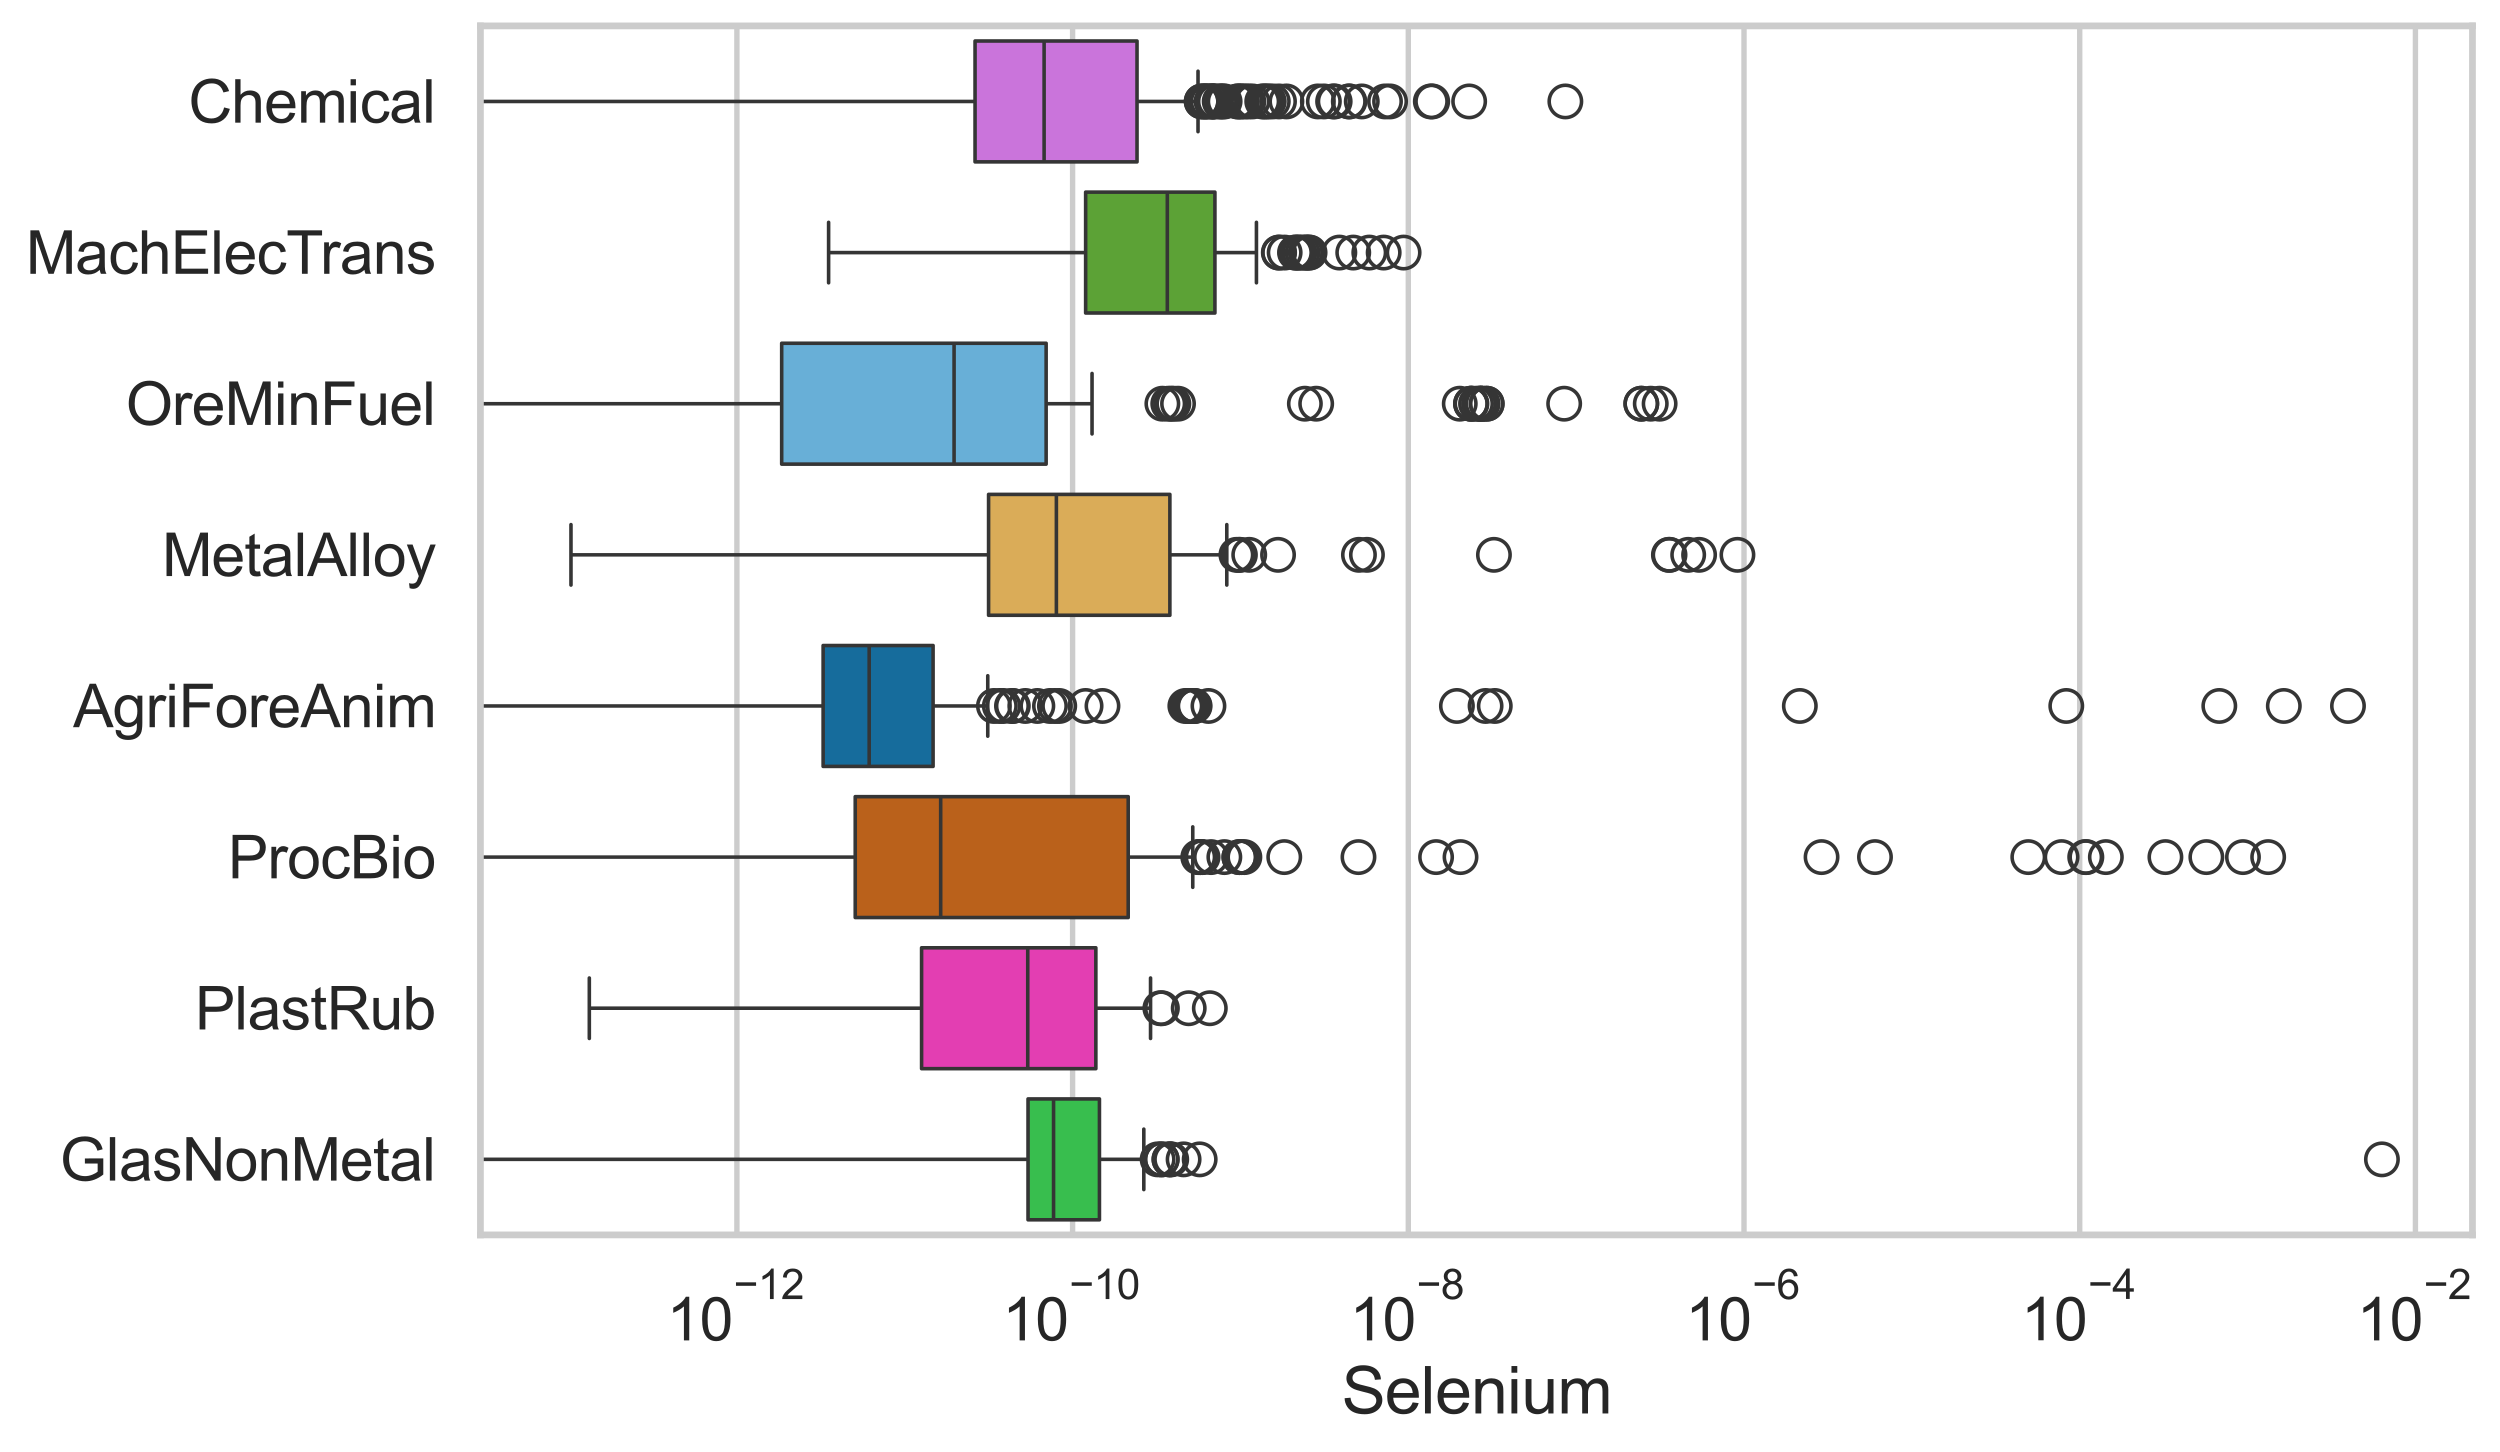 <?xml version="1.0" encoding="utf-8" standalone="no"?>
<!DOCTYPE svg PUBLIC "-//W3C//DTD SVG 1.1//EN"
  "http://www.w3.org/Graphics/SVG/1.1/DTD/svg11.dtd">
<svg xmlns:xlink="http://www.w3.org/1999/xlink" width="695.718pt" height="404.121pt" viewBox="0 0 695.718 404.121" xmlns="http://www.w3.org/2000/svg" version="1.1">
 <defs>
  <style type="text/css">*{stroke-linejoin: round; stroke-linecap: butt}</style>
 </defs>
 <g id="figure_1">
  <g id="patch_1">
   <path d="M 0 404.121 
L 695.718 404.121 
L 695.718 0 
L 0 0 
z
" style="fill: #ffffff"/>
  </g>
  <g id="axes_1">
   <g id="patch_2">
    <path d="M 133.697 343.665 
L 688.058 343.665 
L 688.058 7.2 
L 133.697 7.2 
z
" style="fill: #ffffff"/>
   </g>
   <g id="matplotlib.axis_1">
    <g id="xtick_1">
     <g id="line2d_1">
      <path d="M 205.067 343.665 
L 205.067 7.2 
" clip-path="url(#p5cb86cc21c)" style="fill: none; stroke: #cccccc; stroke-width: 1.5; stroke-linecap: round"/>
     </g>
     <g id="text_1">
      <!-- $\mathdefault{10^{-12}}$ -->
      <g style="fill: #262626" transform="translate(185.515 373.18) scale(0.165 -0.165)">
       <defs>
        <path id="ArialMT-31" d="M 2384 0 
L 1822 0 
L 1822 3584 
Q 1619 3391 1289 3197 
Q 959 3003 697 2906 
L 697 3450 
Q 1169 3672 1522 3987 
Q 1875 4303 2022 4600 
L 2384 4600 
L 2384 0 
z
" transform="scale(0.016)"/>
        <path id="ArialMT-30" d="M 266 2259 
Q 266 3072 433 3567 
Q 600 4063 929 4331 
Q 1259 4600 1759 4600 
Q 2128 4600 2406 4451 
Q 2684 4303 2865 4023 
Q 3047 3744 3150 3342 
Q 3253 2941 3253 2259 
Q 3253 1453 3087 958 
Q 2922 463 2592 192 
Q 2263 -78 1759 -78 
Q 1097 -78 719 397 
Q 266 969 266 2259 
z
M 844 2259 
Q 844 1131 1108 757 
Q 1372 384 1759 384 
Q 2147 384 2411 759 
Q 2675 1134 2675 2259 
Q 2675 3391 2411 3762 
Q 2147 4134 1753 4134 
Q 1366 4134 1134 3806 
Q 844 3388 844 2259 
z
" transform="scale(0.016)"/>
        <path id="ArialMT-2212" d="M 3381 1997 
L 356 1997 
L 356 2522 
L 3381 2522 
L 3381 1997 
z
" transform="scale(0.016)"/>
        <path id="ArialMT-32" d="M 3222 541 
L 3222 0 
L 194 0 
Q 188 203 259 391 
Q 375 700 629 1000 
Q 884 1300 1366 1694 
Q 2113 2306 2375 2664 
Q 2638 3022 2638 3341 
Q 2638 3675 2398 3904 
Q 2159 4134 1775 4134 
Q 1369 4134 1125 3890 
Q 881 3647 878 3216 
L 300 3275 
Q 359 3922 746 4261 
Q 1134 4600 1788 4600 
Q 2447 4600 2831 4234 
Q 3216 3869 3216 3328 
Q 3216 3053 3103 2787 
Q 2991 2522 2730 2228 
Q 2469 1934 1863 1422 
Q 1356 997 1212 845 
Q 1069 694 975 541 
L 3222 541 
z
" transform="scale(0.016)"/>
       </defs>
       <use xlink:href="#ArialMT-31" transform="translate(0 0.994)"/>
       <use xlink:href="#ArialMT-30" transform="translate(55.615 0.994)"/>
       <use xlink:href="#ArialMT-2212" transform="translate(112.973 70.688) scale(0.7)"/>
       <use xlink:href="#ArialMT-31" transform="translate(153.852 70.688) scale(0.7)"/>
       <use xlink:href="#ArialMT-32" transform="translate(192.782 70.688) scale(0.7)"/>
      </g>
     </g>
    </g>
    <g id="xtick_2">
     <g id="line2d_2">
      <path d="M 298.49 343.665 
L 298.49 7.2 
" clip-path="url(#p5cb86cc21c)" style="fill: none; stroke: #cccccc; stroke-width: 1.5; stroke-linecap: round"/>
     </g>
     <g id="text_2">
      <!-- $\mathdefault{10^{-10}}$ -->
      <g style="fill: #262626" transform="translate(278.938 373.18) scale(0.165 -0.165)">
       <use xlink:href="#ArialMT-31" transform="translate(0 0.994)"/>
       <use xlink:href="#ArialMT-30" transform="translate(55.615 0.994)"/>
       <use xlink:href="#ArialMT-2212" transform="translate(112.973 70.688) scale(0.7)"/>
       <use xlink:href="#ArialMT-31" transform="translate(153.852 70.688) scale(0.7)"/>
       <use xlink:href="#ArialMT-30" transform="translate(192.782 70.688) scale(0.7)"/>
      </g>
     </g>
    </g>
    <g id="xtick_3">
     <g id="line2d_3">
      <path d="M 391.914 343.665 
L 391.914 7.2 
" clip-path="url(#p5cb86cc21c)" style="fill: none; stroke: #cccccc; stroke-width: 1.5; stroke-linecap: round"/>
     </g>
     <g id="text_3">
      <!-- $\mathdefault{10^{-8}}$ -->
      <g style="fill: #262626" transform="translate(375.579 373.18) scale(0.165 -0.165)">
       <defs>
        <path id="ArialMT-38" d="M 1131 2484 
Q 781 2613 612 2850 
Q 444 3088 444 3419 
Q 444 3919 803 4259 
Q 1163 4600 1759 4600 
Q 2359 4600 2725 4251 
Q 3091 3903 3091 3403 
Q 3091 3084 2923 2848 
Q 2756 2613 2416 2484 
Q 2838 2347 3058 2040 
Q 3278 1734 3278 1309 
Q 3278 722 2862 322 
Q 2447 -78 1769 -78 
Q 1091 -78 675 323 
Q 259 725 259 1325 
Q 259 1772 486 2073 
Q 713 2375 1131 2484 
z
M 1019 3438 
Q 1019 3113 1228 2906 
Q 1438 2700 1772 2700 
Q 2097 2700 2305 2904 
Q 2513 3109 2513 3406 
Q 2513 3716 2298 3927 
Q 2084 4138 1766 4138 
Q 1444 4138 1231 3931 
Q 1019 3725 1019 3438 
z
M 838 1322 
Q 838 1081 952 856 
Q 1066 631 1291 507 
Q 1516 384 1775 384 
Q 2178 384 2440 643 
Q 2703 903 2703 1303 
Q 2703 1709 2433 1975 
Q 2163 2241 1756 2241 
Q 1359 2241 1098 1978 
Q 838 1716 838 1322 
z
" transform="scale(0.016)"/>
       </defs>
       <use xlink:href="#ArialMT-31" transform="translate(0 0.994)"/>
       <use xlink:href="#ArialMT-30" transform="translate(55.615 0.994)"/>
       <use xlink:href="#ArialMT-2212" transform="translate(112.973 70.688) scale(0.7)"/>
       <use xlink:href="#ArialMT-38" transform="translate(153.852 70.688) scale(0.7)"/>
      </g>
     </g>
    </g>
    <g id="xtick_4">
     <g id="line2d_4">
      <path d="M 485.337 343.665 
L 485.337 7.2 
" clip-path="url(#p5cb86cc21c)" style="fill: none; stroke: #cccccc; stroke-width: 1.5; stroke-linecap: round"/>
     </g>
     <g id="text_4">
      <!-- $\mathdefault{10^{-6}}$ -->
      <g style="fill: #262626" transform="translate(469.002 373.18) scale(0.165 -0.165)">
       <defs>
        <path id="ArialMT-36" d="M 3184 3459 
L 2625 3416 
Q 2550 3747 2413 3897 
Q 2184 4138 1850 4138 
Q 1581 4138 1378 3988 
Q 1113 3794 959 3422 
Q 806 3050 800 2363 
Q 1003 2672 1297 2822 
Q 1591 2972 1913 2972 
Q 2475 2972 2870 2558 
Q 3266 2144 3266 1488 
Q 3266 1056 3080 686 
Q 2894 316 2569 119 
Q 2244 -78 1831 -78 
Q 1128 -78 684 439 
Q 241 956 241 2144 
Q 241 3472 731 4075 
Q 1159 4600 1884 4600 
Q 2425 4600 2770 4297 
Q 3116 3994 3184 3459 
z
M 888 1484 
Q 888 1194 1011 928 
Q 1134 663 1356 523 
Q 1578 384 1822 384 
Q 2178 384 2434 671 
Q 2691 959 2691 1453 
Q 2691 1928 2437 2201 
Q 2184 2475 1800 2475 
Q 1419 2475 1153 2201 
Q 888 1928 888 1484 
z
" transform="scale(0.016)"/>
       </defs>
       <use xlink:href="#ArialMT-31" transform="translate(0 0.994)"/>
       <use xlink:href="#ArialMT-30" transform="translate(55.615 0.994)"/>
       <use xlink:href="#ArialMT-2212" transform="translate(112.973 70.688) scale(0.7)"/>
       <use xlink:href="#ArialMT-36" transform="translate(153.852 70.688) scale(0.7)"/>
      </g>
     </g>
    </g>
    <g id="xtick_5">
     <g id="line2d_5">
      <path d="M 578.76 343.665 
L 578.76 7.2 
" clip-path="url(#p5cb86cc21c)" style="fill: none; stroke: #cccccc; stroke-width: 1.5; stroke-linecap: round"/>
     </g>
     <g id="text_5">
      <!-- $\mathdefault{10^{-4}}$ -->
      <g style="fill: #262626" transform="translate(562.425 373.015) scale(0.165 -0.165)">
       <defs>
        <path id="ArialMT-34" d="M 2069 0 
L 2069 1097 
L 81 1097 
L 81 1613 
L 2172 4581 
L 2631 4581 
L 2631 1613 
L 3250 1613 
L 3250 1097 
L 2631 1097 
L 2631 0 
L 2069 0 
z
M 2069 1613 
L 2069 3678 
L 634 1613 
L 2069 1613 
z
" transform="scale(0.016)"/>
       </defs>
       <use xlink:href="#ArialMT-31" transform="translate(0 0.202)"/>
       <use xlink:href="#ArialMT-30" transform="translate(55.615 0.202)"/>
       <use xlink:href="#ArialMT-2212" transform="translate(112.973 69.895) scale(0.7)"/>
       <use xlink:href="#ArialMT-34" transform="translate(153.852 69.895) scale(0.7)"/>
      </g>
     </g>
    </g>
    <g id="xtick_6">
     <g id="line2d_6">
      <path d="M 672.183 343.665 
L 672.183 7.2 
" clip-path="url(#p5cb86cc21c)" style="fill: none; stroke: #cccccc; stroke-width: 1.5; stroke-linecap: round"/>
     </g>
     <g id="text_6">
      <!-- $\mathdefault{10^{-2}}$ -->
      <g style="fill: #262626" transform="translate(655.848 373.18) scale(0.165 -0.165)">
       <use xlink:href="#ArialMT-31" transform="translate(0 0.994)"/>
       <use xlink:href="#ArialMT-30" transform="translate(55.615 0.994)"/>
       <use xlink:href="#ArialMT-2212" transform="translate(112.973 70.688) scale(0.7)"/>
       <use xlink:href="#ArialMT-32" transform="translate(153.852 70.688) scale(0.7)"/>
      </g>
     </g>
    </g>
    <g id="text_7">
     <!-- Selenium -->
     <g style="fill: #262626" transform="translate(373.359 393.344) scale(0.18 -0.18)">
      <defs>
       <path id="ArialMT-53" d="M 288 1472 
L 859 1522 
Q 900 1178 1048 958 
Q 1197 738 1509 602 
Q 1822 466 2213 466 
Q 2559 466 2825 569 
Q 3091 672 3220 851 
Q 3350 1031 3350 1244 
Q 3350 1459 3225 1620 
Q 3100 1781 2813 1891 
Q 2628 1963 1997 2114 
Q 1366 2266 1113 2400 
Q 784 2572 623 2826 
Q 463 3081 463 3397 
Q 463 3744 659 4045 
Q 856 4347 1234 4503 
Q 1613 4659 2075 4659 
Q 2584 4659 2973 4495 
Q 3363 4331 3572 4012 
Q 3781 3694 3797 3291 
L 3216 3247 
Q 3169 3681 2898 3903 
Q 2628 4125 2100 4125 
Q 1550 4125 1298 3923 
Q 1047 3722 1047 3438 
Q 1047 3191 1225 3031 
Q 1400 2872 2139 2705 
Q 2878 2538 3153 2413 
Q 3553 2228 3743 1945 
Q 3934 1663 3934 1294 
Q 3934 928 3725 604 
Q 3516 281 3123 101 
Q 2731 -78 2241 -78 
Q 1619 -78 1198 103 
Q 778 284 539 648 
Q 300 1013 288 1472 
z
" transform="scale(0.016)"/>
       <path id="ArialMT-65" d="M 2694 1069 
L 3275 997 
Q 3138 488 2766 206 
Q 2394 -75 1816 -75 
Q 1088 -75 661 373 
Q 234 822 234 1631 
Q 234 2469 665 2931 
Q 1097 3394 1784 3394 
Q 2450 3394 2872 2941 
Q 3294 2488 3294 1666 
Q 3294 1616 3291 1516 
L 816 1516 
Q 847 969 1125 678 
Q 1403 388 1819 388 
Q 2128 388 2347 550 
Q 2566 713 2694 1069 
z
M 847 1978 
L 2700 1978 
Q 2663 2397 2488 2606 
Q 2219 2931 1791 2931 
Q 1403 2931 1139 2672 
Q 875 2413 847 1978 
z
" transform="scale(0.016)"/>
       <path id="ArialMT-6c" d="M 409 0 
L 409 4581 
L 972 4581 
L 972 0 
L 409 0 
z
" transform="scale(0.016)"/>
       <path id="ArialMT-6e" d="M 422 0 
L 422 3319 
L 928 3319 
L 928 2847 
Q 1294 3394 1984 3394 
Q 2284 3394 2536 3286 
Q 2788 3178 2913 3003 
Q 3038 2828 3088 2588 
Q 3119 2431 3119 2041 
L 3119 0 
L 2556 0 
L 2556 2019 
Q 2556 2363 2490 2533 
Q 2425 2703 2258 2804 
Q 2091 2906 1866 2906 
Q 1506 2906 1245 2678 
Q 984 2450 984 1813 
L 984 0 
L 422 0 
z
" transform="scale(0.016)"/>
       <path id="ArialMT-69" d="M 425 3934 
L 425 4581 
L 988 4581 
L 988 3934 
L 425 3934 
z
M 425 0 
L 425 3319 
L 988 3319 
L 988 0 
L 425 0 
z
" transform="scale(0.016)"/>
       <path id="ArialMT-75" d="M 2597 0 
L 2597 488 
Q 2209 -75 1544 -75 
Q 1250 -75 995 37 
Q 741 150 617 320 
Q 494 491 444 738 
Q 409 903 409 1263 
L 409 3319 
L 972 3319 
L 972 1478 
Q 972 1038 1006 884 
Q 1059 663 1231 536 
Q 1403 409 1656 409 
Q 1909 409 2131 539 
Q 2353 669 2445 892 
Q 2538 1116 2538 1541 
L 2538 3319 
L 3100 3319 
L 3100 0 
L 2597 0 
z
" transform="scale(0.016)"/>
       <path id="ArialMT-6d" d="M 422 0 
L 422 3319 
L 925 3319 
L 925 2853 
Q 1081 3097 1340 3245 
Q 1600 3394 1931 3394 
Q 2300 3394 2536 3241 
Q 2772 3088 2869 2813 
Q 3263 3394 3894 3394 
Q 4388 3394 4653 3120 
Q 4919 2847 4919 2278 
L 4919 0 
L 4359 0 
L 4359 2091 
Q 4359 2428 4304 2576 
Q 4250 2725 4106 2815 
Q 3963 2906 3769 2906 
Q 3419 2906 3187 2673 
Q 2956 2441 2956 1928 
L 2956 0 
L 2394 0 
L 2394 2156 
Q 2394 2531 2256 2718 
Q 2119 2906 1806 2906 
Q 1569 2906 1367 2781 
Q 1166 2656 1075 2415 
Q 984 2175 984 1722 
L 984 0 
L 422 0 
z
" transform="scale(0.016)"/>
      </defs>
      <use xlink:href="#ArialMT-53"/>
      <use xlink:href="#ArialMT-65" transform="translate(66.699 0)"/>
      <use xlink:href="#ArialMT-6c" transform="translate(122.314 0)"/>
      <use xlink:href="#ArialMT-65" transform="translate(144.531 0)"/>
      <use xlink:href="#ArialMT-6e" transform="translate(200.146 0)"/>
      <use xlink:href="#ArialMT-69" transform="translate(255.762 0)"/>
      <use xlink:href="#ArialMT-75" transform="translate(277.979 0)"/>
      <use xlink:href="#ArialMT-6d" transform="translate(333.594 0)"/>
     </g>
    </g>
   </g>
   <g id="matplotlib.axis_2">
    <g id="ytick_1">
     <g id="text_8">
      <!-- Chemical -->
      <g style="fill: #262626" transform="translate(52.428 34.134) scale(0.165 -0.165)">
       <defs>
        <path id="ArialMT-43" d="M 3763 1606 
L 4369 1453 
Q 4178 706 3683 314 
Q 3188 -78 2472 -78 
Q 1731 -78 1267 223 
Q 803 525 561 1097 
Q 319 1669 319 2325 
Q 319 3041 592 3573 
Q 866 4106 1370 4382 
Q 1875 4659 2481 4659 
Q 3169 4659 3637 4309 
Q 4106 3959 4291 3325 
L 3694 3184 
Q 3534 3684 3231 3912 
Q 2928 4141 2469 4141 
Q 1941 4141 1586 3887 
Q 1231 3634 1087 3207 
Q 944 2781 944 2328 
Q 944 1744 1114 1308 
Q 1284 872 1643 656 
Q 2003 441 2422 441 
Q 2931 441 3284 734 
Q 3638 1028 3763 1606 
z
" transform="scale(0.016)"/>
        <path id="ArialMT-68" d="M 422 0 
L 422 4581 
L 984 4581 
L 984 2938 
Q 1378 3394 1978 3394 
Q 2347 3394 2619 3248 
Q 2891 3103 3008 2847 
Q 3125 2591 3125 2103 
L 3125 0 
L 2563 0 
L 2563 2103 
Q 2563 2525 2380 2717 
Q 2197 2909 1863 2909 
Q 1613 2909 1392 2779 
Q 1172 2650 1078 2428 
Q 984 2206 984 1816 
L 984 0 
L 422 0 
z
" transform="scale(0.016)"/>
        <path id="ArialMT-63" d="M 2588 1216 
L 3141 1144 
Q 3050 572 2676 248 
Q 2303 -75 1759 -75 
Q 1078 -75 664 370 
Q 250 816 250 1647 
Q 250 2184 428 2587 
Q 606 2991 970 3192 
Q 1334 3394 1763 3394 
Q 2303 3394 2647 3120 
Q 2991 2847 3088 2344 
L 2541 2259 
Q 2463 2594 2264 2762 
Q 2066 2931 1784 2931 
Q 1359 2931 1093 2626 
Q 828 2322 828 1663 
Q 828 994 1084 691 
Q 1341 388 1753 388 
Q 2084 388 2306 591 
Q 2528 794 2588 1216 
z
" transform="scale(0.016)"/>
        <path id="ArialMT-61" d="M 2588 409 
Q 2275 144 1986 34 
Q 1697 -75 1366 -75 
Q 819 -75 525 192 
Q 231 459 231 875 
Q 231 1119 342 1320 
Q 453 1522 633 1644 
Q 813 1766 1038 1828 
Q 1203 1872 1538 1913 
Q 2219 1994 2541 2106 
Q 2544 2222 2544 2253 
Q 2544 2597 2384 2738 
Q 2169 2928 1744 2928 
Q 1347 2928 1158 2789 
Q 969 2650 878 2297 
L 328 2372 
Q 403 2725 575 2942 
Q 747 3159 1072 3276 
Q 1397 3394 1825 3394 
Q 2250 3394 2515 3294 
Q 2781 3194 2906 3042 
Q 3031 2891 3081 2659 
Q 3109 2516 3109 2141 
L 3109 1391 
Q 3109 606 3145 398 
Q 3181 191 3288 0 
L 2700 0 
Q 2613 175 2588 409 
z
M 2541 1666 
Q 2234 1541 1622 1453 
Q 1275 1403 1131 1340 
Q 988 1278 909 1158 
Q 831 1038 831 891 
Q 831 666 1001 516 
Q 1172 366 1500 366 
Q 1825 366 2078 508 
Q 2331 650 2450 897 
Q 2541 1088 2541 1459 
L 2541 1666 
z
" transform="scale(0.016)"/>
       </defs>
       <use xlink:href="#ArialMT-43"/>
       <use xlink:href="#ArialMT-68" transform="translate(72.217 0)"/>
       <use xlink:href="#ArialMT-65" transform="translate(127.832 0)"/>
       <use xlink:href="#ArialMT-6d" transform="translate(183.447 0)"/>
       <use xlink:href="#ArialMT-69" transform="translate(266.748 0)"/>
       <use xlink:href="#ArialMT-63" transform="translate(288.965 0)"/>
       <use xlink:href="#ArialMT-61" transform="translate(338.965 0)"/>
       <use xlink:href="#ArialMT-6c" transform="translate(394.58 0)"/>
      </g>
     </g>
    </g>
    <g id="ytick_2">
     <g id="text_9">
      <!-- MachElecTrans -->
      <g style="fill: #262626" transform="translate(7.2 76.192) scale(0.165 -0.165)">
       <defs>
        <path id="ArialMT-4d" d="M 475 0 
L 475 4581 
L 1388 4581 
L 2472 1338 
Q 2622 884 2691 659 
Q 2769 909 2934 1394 
L 4031 4581 
L 4847 4581 
L 4847 0 
L 4263 0 
L 4263 3834 
L 2931 0 
L 2384 0 
L 1059 3900 
L 1059 0 
L 475 0 
z
" transform="scale(0.016)"/>
        <path id="ArialMT-45" d="M 506 0 
L 506 4581 
L 3819 4581 
L 3819 4041 
L 1113 4041 
L 1113 2638 
L 3647 2638 
L 3647 2100 
L 1113 2100 
L 1113 541 
L 3925 541 
L 3925 0 
L 506 0 
z
" transform="scale(0.016)"/>
        <path id="ArialMT-54" d="M 1659 0 
L 1659 4041 
L 150 4041 
L 150 4581 
L 3781 4581 
L 3781 4041 
L 2266 4041 
L 2266 0 
L 1659 0 
z
" transform="scale(0.016)"/>
        <path id="ArialMT-72" d="M 416 0 
L 416 3319 
L 922 3319 
L 922 2816 
Q 1116 3169 1280 3281 
Q 1444 3394 1641 3394 
Q 1925 3394 2219 3213 
L 2025 2691 
Q 1819 2813 1613 2813 
Q 1428 2813 1281 2702 
Q 1134 2591 1072 2394 
Q 978 2094 978 1738 
L 978 0 
L 416 0 
z
" transform="scale(0.016)"/>
        <path id="ArialMT-73" d="M 197 991 
L 753 1078 
Q 800 744 1014 566 
Q 1228 388 1613 388 
Q 2000 388 2187 545 
Q 2375 703 2375 916 
Q 2375 1106 2209 1216 
Q 2094 1291 1634 1406 
Q 1016 1563 777 1677 
Q 538 1791 414 1992 
Q 291 2194 291 2438 
Q 291 2659 392 2848 
Q 494 3038 669 3163 
Q 800 3259 1026 3326 
Q 1253 3394 1513 3394 
Q 1903 3394 2198 3281 
Q 2494 3169 2634 2976 
Q 2775 2784 2828 2463 
L 2278 2388 
Q 2241 2644 2061 2787 
Q 1881 2931 1553 2931 
Q 1166 2931 1000 2803 
Q 834 2675 834 2503 
Q 834 2394 903 2306 
Q 972 2216 1119 2156 
Q 1203 2125 1616 2013 
Q 2213 1853 2448 1751 
Q 2684 1650 2818 1456 
Q 2953 1263 2953 975 
Q 2953 694 2789 445 
Q 2625 197 2315 61 
Q 2006 -75 1616 -75 
Q 969 -75 630 194 
Q 291 463 197 991 
z
" transform="scale(0.016)"/>
       </defs>
       <use xlink:href="#ArialMT-4d"/>
       <use xlink:href="#ArialMT-61" transform="translate(83.301 0)"/>
       <use xlink:href="#ArialMT-63" transform="translate(138.916 0)"/>
       <use xlink:href="#ArialMT-68" transform="translate(188.916 0)"/>
       <use xlink:href="#ArialMT-45" transform="translate(244.531 0)"/>
       <use xlink:href="#ArialMT-6c" transform="translate(311.23 0)"/>
       <use xlink:href="#ArialMT-65" transform="translate(333.447 0)"/>
       <use xlink:href="#ArialMT-63" transform="translate(389.062 0)"/>
       <use xlink:href="#ArialMT-54" transform="translate(439.062 0)"/>
       <use xlink:href="#ArialMT-72" transform="translate(496.396 0)"/>
       <use xlink:href="#ArialMT-61" transform="translate(529.697 0)"/>
       <use xlink:href="#ArialMT-6e" transform="translate(585.312 0)"/>
       <use xlink:href="#ArialMT-73" transform="translate(640.928 0)"/>
      </g>
     </g>
    </g>
    <g id="ytick_3">
     <g id="text_10">
      <!-- OreMinFuel -->
      <g style="fill: #262626" transform="translate(35.013 118.25) scale(0.165 -0.165)">
       <defs>
        <path id="ArialMT-4f" d="M 309 2231 
Q 309 3372 921 4017 
Q 1534 4663 2503 4663 
Q 3138 4663 3647 4359 
Q 4156 4056 4423 3514 
Q 4691 2972 4691 2284 
Q 4691 1588 4409 1038 
Q 4128 488 3612 205 
Q 3097 -78 2500 -78 
Q 1853 -78 1343 234 
Q 834 547 571 1087 
Q 309 1628 309 2231 
z
M 934 2222 
Q 934 1394 1379 917 
Q 1825 441 2497 441 
Q 3181 441 3623 922 
Q 4066 1403 4066 2288 
Q 4066 2847 3877 3264 
Q 3688 3681 3323 3911 
Q 2959 4141 2506 4141 
Q 1863 4141 1398 3698 
Q 934 3256 934 2222 
z
" transform="scale(0.016)"/>
        <path id="ArialMT-46" d="M 525 0 
L 525 4581 
L 3616 4581 
L 3616 4041 
L 1131 4041 
L 1131 2622 
L 3281 2622 
L 3281 2081 
L 1131 2081 
L 1131 0 
L 525 0 
z
" transform="scale(0.016)"/>
       </defs>
       <use xlink:href="#ArialMT-4f"/>
       <use xlink:href="#ArialMT-72" transform="translate(77.783 0)"/>
       <use xlink:href="#ArialMT-65" transform="translate(111.084 0)"/>
       <use xlink:href="#ArialMT-4d" transform="translate(166.699 0)"/>
       <use xlink:href="#ArialMT-69" transform="translate(250 0)"/>
       <use xlink:href="#ArialMT-6e" transform="translate(272.217 0)"/>
       <use xlink:href="#ArialMT-46" transform="translate(327.832 0)"/>
       <use xlink:href="#ArialMT-75" transform="translate(388.916 0)"/>
       <use xlink:href="#ArialMT-65" transform="translate(444.531 0)"/>
       <use xlink:href="#ArialMT-6c" transform="translate(500.146 0)"/>
      </g>
     </g>
    </g>
    <g id="ytick_4">
     <g id="text_11">
      <!-- MetalAlloy -->
      <g style="fill: #262626" transform="translate(45.088 160.308) scale(0.165 -0.165)">
       <defs>
        <path id="ArialMT-74" d="M 1650 503 
L 1731 6 
Q 1494 -44 1306 -44 
Q 1000 -44 831 53 
Q 663 150 594 308 
Q 525 466 525 972 
L 525 2881 
L 113 2881 
L 113 3319 
L 525 3319 
L 525 4141 
L 1084 4478 
L 1084 3319 
L 1650 3319 
L 1650 2881 
L 1084 2881 
L 1084 941 
Q 1084 700 1114 631 
Q 1144 563 1211 522 
Q 1278 481 1403 481 
Q 1497 481 1650 503 
z
" transform="scale(0.016)"/>
        <path id="ArialMT-41" d="M -9 0 
L 1750 4581 
L 2403 4581 
L 4278 0 
L 3588 0 
L 3053 1388 
L 1138 1388 
L 634 0 
L -9 0 
z
M 1313 1881 
L 2866 1881 
L 2388 3150 
Q 2169 3728 2063 4100 
Q 1975 3659 1816 3225 
L 1313 1881 
z
" transform="scale(0.016)"/>
        <path id="ArialMT-6f" d="M 213 1659 
Q 213 2581 725 3025 
Q 1153 3394 1769 3394 
Q 2453 3394 2887 2945 
Q 3322 2497 3322 1706 
Q 3322 1066 3130 698 
Q 2938 331 2570 128 
Q 2203 -75 1769 -75 
Q 1072 -75 642 372 
Q 213 819 213 1659 
z
M 791 1659 
Q 791 1022 1069 705 
Q 1347 388 1769 388 
Q 2188 388 2466 706 
Q 2744 1025 2744 1678 
Q 2744 2294 2464 2611 
Q 2184 2928 1769 2928 
Q 1347 2928 1069 2612 
Q 791 2297 791 1659 
z
" transform="scale(0.016)"/>
        <path id="ArialMT-79" d="M 397 -1278 
L 334 -750 
Q 519 -800 656 -800 
Q 844 -800 956 -737 
Q 1069 -675 1141 -563 
Q 1194 -478 1313 -144 
Q 1328 -97 1363 -6 
L 103 3319 
L 709 3319 
L 1400 1397 
Q 1534 1031 1641 628 
Q 1738 1016 1872 1384 
L 2581 3319 
L 3144 3319 
L 1881 -56 
Q 1678 -603 1566 -809 
Q 1416 -1088 1222 -1217 
Q 1028 -1347 759 -1347 
Q 597 -1347 397 -1278 
z
" transform="scale(0.016)"/>
       </defs>
       <use xlink:href="#ArialMT-4d"/>
       <use xlink:href="#ArialMT-65" transform="translate(83.301 0)"/>
       <use xlink:href="#ArialMT-74" transform="translate(138.916 0)"/>
       <use xlink:href="#ArialMT-61" transform="translate(166.699 0)"/>
       <use xlink:href="#ArialMT-6c" transform="translate(222.314 0)"/>
       <use xlink:href="#ArialMT-41" transform="translate(244.531 0)"/>
       <use xlink:href="#ArialMT-6c" transform="translate(311.23 0)"/>
       <use xlink:href="#ArialMT-6c" transform="translate(333.447 0)"/>
       <use xlink:href="#ArialMT-6f" transform="translate(355.664 0)"/>
       <use xlink:href="#ArialMT-79" transform="translate(411.279 0)"/>
      </g>
     </g>
    </g>
    <g id="ytick_5">
     <g id="text_12">
      <!-- AgriForeAnim -->
      <g style="fill: #262626" transform="translate(20.341 202.366) scale(0.165 -0.165)">
       <defs>
        <path id="ArialMT-67" d="M 319 -275 
L 866 -356 
Q 900 -609 1056 -725 
Q 1266 -881 1628 -881 
Q 2019 -881 2231 -725 
Q 2444 -569 2519 -288 
Q 2563 -116 2559 434 
Q 2191 0 1641 0 
Q 956 0 581 494 
Q 206 988 206 1678 
Q 206 2153 378 2554 
Q 550 2956 876 3175 
Q 1203 3394 1644 3394 
Q 2231 3394 2613 2919 
L 2613 3319 
L 3131 3319 
L 3131 450 
Q 3131 -325 2973 -648 
Q 2816 -972 2473 -1159 
Q 2131 -1347 1631 -1347 
Q 1038 -1347 672 -1080 
Q 306 -813 319 -275 
z
M 784 1719 
Q 784 1066 1043 766 
Q 1303 466 1694 466 
Q 2081 466 2343 764 
Q 2606 1063 2606 1700 
Q 2606 2309 2336 2618 
Q 2066 2928 1684 2928 
Q 1309 2928 1046 2623 
Q 784 2319 784 1719 
z
" transform="scale(0.016)"/>
       </defs>
       <use xlink:href="#ArialMT-41"/>
       <use xlink:href="#ArialMT-67" transform="translate(66.699 0)"/>
       <use xlink:href="#ArialMT-72" transform="translate(122.314 0)"/>
       <use xlink:href="#ArialMT-69" transform="translate(155.615 0)"/>
       <use xlink:href="#ArialMT-46" transform="translate(177.832 0)"/>
       <use xlink:href="#ArialMT-6f" transform="translate(238.916 0)"/>
       <use xlink:href="#ArialMT-72" transform="translate(294.531 0)"/>
       <use xlink:href="#ArialMT-65" transform="translate(327.832 0)"/>
       <use xlink:href="#ArialMT-41" transform="translate(383.447 0)"/>
       <use xlink:href="#ArialMT-6e" transform="translate(450.146 0)"/>
       <use xlink:href="#ArialMT-69" transform="translate(505.762 0)"/>
       <use xlink:href="#ArialMT-6d" transform="translate(527.979 0)"/>
      </g>
     </g>
    </g>
    <g id="ytick_6">
     <g id="text_13">
      <!-- ProcBio -->
      <g style="fill: #262626" transform="translate(63.424 244.425) scale(0.165 -0.165)">
       <defs>
        <path id="ArialMT-50" d="M 494 0 
L 494 4581 
L 2222 4581 
Q 2678 4581 2919 4538 
Q 3256 4481 3484 4323 
Q 3713 4166 3852 3881 
Q 3991 3597 3991 3256 
Q 3991 2672 3619 2267 
Q 3247 1863 2275 1863 
L 1100 1863 
L 1100 0 
L 494 0 
z
M 1100 2403 
L 2284 2403 
Q 2872 2403 3119 2622 
Q 3366 2841 3366 3238 
Q 3366 3525 3220 3729 
Q 3075 3934 2838 4000 
Q 2684 4041 2272 4041 
L 1100 4041 
L 1100 2403 
z
" transform="scale(0.016)"/>
        <path id="ArialMT-42" d="M 469 0 
L 469 4581 
L 2188 4581 
Q 2713 4581 3030 4442 
Q 3347 4303 3526 4014 
Q 3706 3725 3706 3409 
Q 3706 3116 3547 2856 
Q 3388 2597 3066 2438 
Q 3481 2316 3704 2022 
Q 3928 1728 3928 1328 
Q 3928 1006 3792 729 
Q 3656 453 3456 303 
Q 3256 153 2954 76 
Q 2653 0 2216 0 
L 469 0 
z
M 1075 2656 
L 2066 2656 
Q 2469 2656 2644 2709 
Q 2875 2778 2992 2937 
Q 3109 3097 3109 3338 
Q 3109 3566 3000 3739 
Q 2891 3913 2687 3977 
Q 2484 4041 1991 4041 
L 1075 4041 
L 1075 2656 
z
M 1075 541 
L 2216 541 
Q 2509 541 2628 563 
Q 2838 600 2978 687 
Q 3119 775 3209 942 
Q 3300 1109 3300 1328 
Q 3300 1584 3169 1773 
Q 3038 1963 2805 2039 
Q 2572 2116 2134 2116 
L 1075 2116 
L 1075 541 
z
" transform="scale(0.016)"/>
       </defs>
       <use xlink:href="#ArialMT-50"/>
       <use xlink:href="#ArialMT-72" transform="translate(66.699 0)"/>
       <use xlink:href="#ArialMT-6f" transform="translate(100 0)"/>
       <use xlink:href="#ArialMT-63" transform="translate(155.615 0)"/>
       <use xlink:href="#ArialMT-42" transform="translate(205.615 0)"/>
       <use xlink:href="#ArialMT-69" transform="translate(272.314 0)"/>
       <use xlink:href="#ArialMT-6f" transform="translate(294.531 0)"/>
      </g>
     </g>
    </g>
    <g id="ytick_7">
     <g id="text_14">
      <!-- PlastRub -->
      <g style="fill: #262626" transform="translate(54.248 286.483) scale(0.165 -0.165)">
       <defs>
        <path id="ArialMT-52" d="M 503 0 
L 503 4581 
L 2534 4581 
Q 3147 4581 3465 4457 
Q 3784 4334 3975 4021 
Q 4166 3709 4166 3331 
Q 4166 2844 3850 2509 
Q 3534 2175 2875 2084 
Q 3116 1969 3241 1856 
Q 3506 1613 3744 1247 
L 4541 0 
L 3778 0 
L 3172 953 
Q 2906 1366 2734 1584 
Q 2563 1803 2427 1890 
Q 2291 1978 2150 2013 
Q 2047 2034 1813 2034 
L 1109 2034 
L 1109 0 
L 503 0 
z
M 1109 2559 
L 2413 2559 
Q 2828 2559 3062 2645 
Q 3297 2731 3419 2920 
Q 3541 3109 3541 3331 
Q 3541 3656 3305 3865 
Q 3069 4075 2559 4075 
L 1109 4075 
L 1109 2559 
z
" transform="scale(0.016)"/>
        <path id="ArialMT-62" d="M 941 0 
L 419 0 
L 419 4581 
L 981 4581 
L 981 2947 
Q 1338 3394 1891 3394 
Q 2197 3394 2470 3270 
Q 2744 3147 2920 2923 
Q 3097 2700 3197 2384 
Q 3297 2069 3297 1709 
Q 3297 856 2875 390 
Q 2453 -75 1863 -75 
Q 1275 -75 941 416 
L 941 0 
z
M 934 1684 
Q 934 1088 1097 822 
Q 1363 388 1816 388 
Q 2184 388 2453 708 
Q 2722 1028 2722 1663 
Q 2722 2313 2464 2622 
Q 2206 2931 1841 2931 
Q 1472 2931 1203 2611 
Q 934 2291 934 1684 
z
" transform="scale(0.016)"/>
       </defs>
       <use xlink:href="#ArialMT-50"/>
       <use xlink:href="#ArialMT-6c" transform="translate(66.699 0)"/>
       <use xlink:href="#ArialMT-61" transform="translate(88.916 0)"/>
       <use xlink:href="#ArialMT-73" transform="translate(144.531 0)"/>
       <use xlink:href="#ArialMT-74" transform="translate(194.531 0)"/>
       <use xlink:href="#ArialMT-52" transform="translate(222.314 0)"/>
       <use xlink:href="#ArialMT-75" transform="translate(294.531 0)"/>
       <use xlink:href="#ArialMT-62" transform="translate(350.146 0)"/>
      </g>
     </g>
    </g>
    <g id="ytick_8">
     <g id="text_15">
      <!-- GlasNonMetal -->
      <g style="fill: #262626" transform="translate(16.659 328.541) scale(0.165 -0.165)">
       <defs>
        <path id="ArialMT-47" d="M 2638 1797 
L 2638 2334 
L 4578 2338 
L 4578 638 
Q 4131 281 3656 101 
Q 3181 -78 2681 -78 
Q 2006 -78 1454 211 
Q 903 500 622 1047 
Q 341 1594 341 2269 
Q 341 2938 620 3517 
Q 900 4097 1425 4378 
Q 1950 4659 2634 4659 
Q 3131 4659 3532 4498 
Q 3934 4338 4162 4050 
Q 4391 3763 4509 3300 
L 3963 3150 
Q 3859 3500 3706 3700 
Q 3553 3900 3268 4020 
Q 2984 4141 2638 4141 
Q 2222 4141 1919 4014 
Q 1616 3888 1430 3681 
Q 1244 3475 1141 3228 
Q 966 2803 966 2306 
Q 966 1694 1177 1281 
Q 1388 869 1791 669 
Q 2194 469 2647 469 
Q 3041 469 3416 620 
Q 3791 772 3984 944 
L 3984 1797 
L 2638 1797 
z
" transform="scale(0.016)"/>
        <path id="ArialMT-4e" d="M 488 0 
L 488 4581 
L 1109 4581 
L 3516 984 
L 3516 4581 
L 4097 4581 
L 4097 0 
L 3475 0 
L 1069 3600 
L 1069 0 
L 488 0 
z
" transform="scale(0.016)"/>
       </defs>
       <use xlink:href="#ArialMT-47"/>
       <use xlink:href="#ArialMT-6c" transform="translate(77.783 0)"/>
       <use xlink:href="#ArialMT-61" transform="translate(100 0)"/>
       <use xlink:href="#ArialMT-73" transform="translate(155.615 0)"/>
       <use xlink:href="#ArialMT-4e" transform="translate(205.615 0)"/>
       <use xlink:href="#ArialMT-6f" transform="translate(277.832 0)"/>
       <use xlink:href="#ArialMT-6e" transform="translate(333.447 0)"/>
       <use xlink:href="#ArialMT-4d" transform="translate(389.062 0)"/>
       <use xlink:href="#ArialMT-65" transform="translate(472.363 0)"/>
       <use xlink:href="#ArialMT-74" transform="translate(527.979 0)"/>
       <use xlink:href="#ArialMT-61" transform="translate(555.762 0)"/>
       <use xlink:href="#ArialMT-6c" transform="translate(611.377 0)"/>
      </g>
     </g>
    </g>
   </g>
   <g id="patch_3">
    <path d="M 271.344 11.406 
L 271.344 45.052 
L 316.419 45.052 
L 316.419 11.406 
L 271.344 11.406 
z
" clip-path="url(#p5cb86cc21c)" style="fill: #ca74db; stroke: #353535; stroke-linejoin: miter"/>
   </g>
   <g id="line2d_7">
    <path d="M 271.344 28.229 
L -1 28.229 
" clip-path="url(#p5cb86cc21c)" style="fill: none; stroke: #353535"/>
   </g>
   <g id="line2d_8">
    <path d="M 316.419 28.229 
L 333.394 28.229 
" clip-path="url(#p5cb86cc21c)" style="fill: none; stroke: #353535"/>
   </g>
   <g id="line2d_9">
    <path clip-path="url(#p5cb86cc21c)" style="fill: none; stroke: #353535; stroke-linecap: round"/>
   </g>
   <g id="line2d_10">
    <path d="M 333.394 19.817 
L 333.394 36.641 
" clip-path="url(#p5cb86cc21c)" style="fill: none; stroke: #353535; stroke-linecap: round"/>
   </g>
   <g id="line2d_11">
    <defs>
     <path id="m9ec9f27143" d="M 0 4.5 
C 1.193 4.5 2.338 4.026 3.182 3.182 
C 4.026 2.338 4.5 1.193 4.5 0 
C 4.5 -1.193 4.026 -2.338 3.182 -3.182 
C 2.338 -4.026 1.193 -4.5 0 -4.5 
C -1.193 -4.5 -2.338 -4.026 -3.182 -3.182 
C -4.026 -2.338 -4.5 -1.193 -4.5 0 
C -4.5 1.193 -4.026 2.338 -3.182 3.182 
C -2.338 4.026 -1.193 4.5 0 4.5 
z
" style="stroke: #353535"/>
    </defs>
    <g clip-path="url(#p5cb86cc21c)">
     <use xlink:href="#m9ec9f27143" x="334.405" y="28.229" style="fill-opacity: 0; stroke: #353535"/>
     <use xlink:href="#m9ec9f27143" x="366.742" y="28.229" style="fill-opacity: 0; stroke: #353535"/>
     <use xlink:href="#m9ec9f27143" x="386.839" y="28.229" style="fill-opacity: 0; stroke: #353535"/>
     <use xlink:href="#m9ec9f27143" x="355.928" y="28.229" style="fill-opacity: 0; stroke: #353535"/>
     <use xlink:href="#m9ec9f27143" x="336.075" y="28.229" style="fill-opacity: 0; stroke: #353535"/>
     <use xlink:href="#m9ec9f27143" x="352.449" y="28.229" style="fill-opacity: 0; stroke: #353535"/>
     <use xlink:href="#m9ec9f27143" x="344.5" y="28.229" style="fill-opacity: 0; stroke: #353535"/>
     <use xlink:href="#m9ec9f27143" x="339.426" y="28.229" style="fill-opacity: 0; stroke: #353535"/>
     <use xlink:href="#m9ec9f27143" x="435.62" y="28.229" style="fill-opacity: 0; stroke: #353535"/>
     <use xlink:href="#m9ec9f27143" x="335.528" y="28.229" style="fill-opacity: 0; stroke: #353535"/>
     <use xlink:href="#m9ec9f27143" x="378.96" y="28.229" style="fill-opacity: 0; stroke: #353535"/>
     <use xlink:href="#m9ec9f27143" x="337.704" y="28.229" style="fill-opacity: 0; stroke: #353535"/>
     <use xlink:href="#m9ec9f27143" x="340.792" y="28.229" style="fill-opacity: 0; stroke: #353535"/>
     <use xlink:href="#m9ec9f27143" x="375.35" y="28.229" style="fill-opacity: 0; stroke: #353535"/>
     <use xlink:href="#m9ec9f27143" x="337.346" y="28.229" style="fill-opacity: 0; stroke: #353535"/>
     <use xlink:href="#m9ec9f27143" x="337.143" y="28.229" style="fill-opacity: 0; stroke: #353535"/>
     <use xlink:href="#m9ec9f27143" x="368.414" y="28.229" style="fill-opacity: 0; stroke: #353535"/>
     <use xlink:href="#m9ec9f27143" x="351.746" y="28.229" style="fill-opacity: 0; stroke: #353535"/>
     <use xlink:href="#m9ec9f27143" x="346.56" y="28.229" style="fill-opacity: 0; stroke: #353535"/>
     <use xlink:href="#m9ec9f27143" x="347.396" y="28.229" style="fill-opacity: 0; stroke: #353535"/>
     <use xlink:href="#m9ec9f27143" x="371.418" y="28.229" style="fill-opacity: 0; stroke: #353535"/>
     <use xlink:href="#m9ec9f27143" x="335.779" y="28.229" style="fill-opacity: 0; stroke: #353535"/>
     <use xlink:href="#m9ec9f27143" x="408.846" y="28.229" style="fill-opacity: 0; stroke: #353535"/>
     <use xlink:href="#m9ec9f27143" x="338.07" y="28.229" style="fill-opacity: 0; stroke: #353535"/>
     <use xlink:href="#m9ec9f27143" x="357.989" y="28.229" style="fill-opacity: 0; stroke: #353535"/>
     <use xlink:href="#m9ec9f27143" x="334.429" y="28.229" style="fill-opacity: 0; stroke: #353535"/>
     <use xlink:href="#m9ec9f27143" x="345.63" y="28.229" style="fill-opacity: 0; stroke: #353535"/>
     <use xlink:href="#m9ec9f27143" x="351.268" y="28.229" style="fill-opacity: 0; stroke: #353535"/>
     <use xlink:href="#m9ec9f27143" x="354.196" y="28.229" style="fill-opacity: 0; stroke: #353535"/>
     <use xlink:href="#m9ec9f27143" x="340.335" y="28.229" style="fill-opacity: 0; stroke: #353535"/>
     <use xlink:href="#m9ec9f27143" x="375.524" y="28.229" style="fill-opacity: 0; stroke: #353535"/>
     <use xlink:href="#m9ec9f27143" x="345.248" y="28.229" style="fill-opacity: 0; stroke: #353535"/>
     <use xlink:href="#m9ec9f27143" x="335.091" y="28.229" style="fill-opacity: 0; stroke: #353535"/>
     <use xlink:href="#m9ec9f27143" x="339.619" y="28.229" style="fill-opacity: 0; stroke: #353535"/>
     <use xlink:href="#m9ec9f27143" x="353.082" y="28.229" style="fill-opacity: 0; stroke: #353535"/>
     <use xlink:href="#m9ec9f27143" x="370.989" y="28.229" style="fill-opacity: 0; stroke: #353535"/>
     <use xlink:href="#m9ec9f27143" x="398.178" y="28.229" style="fill-opacity: 0; stroke: #353535"/>
     <use xlink:href="#m9ec9f27143" x="385.427" y="28.229" style="fill-opacity: 0; stroke: #353535"/>
     <use xlink:href="#m9ec9f27143" x="337.441" y="28.229" style="fill-opacity: 0; stroke: #353535"/>
     <use xlink:href="#m9ec9f27143" x="398.569" y="28.229" style="fill-opacity: 0; stroke: #353535"/>
     <use xlink:href="#m9ec9f27143" x="344.345" y="28.229" style="fill-opacity: 0; stroke: #353535"/>
     <use xlink:href="#m9ec9f27143" x="348.535" y="28.229" style="fill-opacity: 0; stroke: #353535"/>
    </g>
   </g>
   <g id="patch_4">
    <path d="M 302.12 53.464 
L 302.12 87.11 
L 338.094 87.11 
L 338.094 53.464 
L 302.12 53.464 
z
" clip-path="url(#p5cb86cc21c)" style="fill: #5ca236; stroke: #353535; stroke-linejoin: miter"/>
   </g>
   <g id="line2d_12">
    <path d="M 302.12 70.287 
L 230.59 70.287 
" clip-path="url(#p5cb86cc21c)" style="fill: none; stroke: #353535"/>
   </g>
   <g id="line2d_13">
    <path d="M 338.094 70.287 
L 349.651 70.287 
" clip-path="url(#p5cb86cc21c)" style="fill: none; stroke: #353535"/>
   </g>
   <g id="line2d_14">
    <path d="M 230.59 61.875 
L 230.59 78.699 
" clip-path="url(#p5cb86cc21c)" style="fill: none; stroke: #353535; stroke-linecap: round"/>
   </g>
   <g id="line2d_15">
    <path d="M 349.651 61.875 
L 349.651 78.699 
" clip-path="url(#p5cb86cc21c)" style="fill: none; stroke: #353535; stroke-linecap: round"/>
   </g>
   <g id="line2d_16">
    <g clip-path="url(#p5cb86cc21c)">
     <use xlink:href="#m9ec9f27143" x="361.629" y="70.287" style="fill-opacity: 0; stroke: #353535"/>
     <use xlink:href="#m9ec9f27143" x="360.383" y="70.287" style="fill-opacity: 0; stroke: #353535"/>
     <use xlink:href="#m9ec9f27143" x="364.437" y="70.287" style="fill-opacity: 0; stroke: #353535"/>
     <use xlink:href="#m9ec9f27143" x="364.244" y="70.287" style="fill-opacity: 0; stroke: #353535"/>
     <use xlink:href="#m9ec9f27143" x="363.499" y="70.287" style="fill-opacity: 0; stroke: #353535"/>
     <use xlink:href="#m9ec9f27143" x="362.492" y="70.287" style="fill-opacity: 0; stroke: #353535"/>
     <use xlink:href="#m9ec9f27143" x="376.591" y="70.287" style="fill-opacity: 0; stroke: #353535"/>
     <use xlink:href="#m9ec9f27143" x="363.386" y="70.287" style="fill-opacity: 0; stroke: #353535"/>
     <use xlink:href="#m9ec9f27143" x="372.723" y="70.287" style="fill-opacity: 0; stroke: #353535"/>
     <use xlink:href="#m9ec9f27143" x="361.298" y="70.287" style="fill-opacity: 0; stroke: #353535"/>
     <use xlink:href="#m9ec9f27143" x="385.055" y="70.287" style="fill-opacity: 0; stroke: #353535"/>
     <use xlink:href="#m9ec9f27143" x="355.872" y="70.287" style="fill-opacity: 0; stroke: #353535"/>
     <use xlink:href="#m9ec9f27143" x="390.602" y="70.287" style="fill-opacity: 0; stroke: #353535"/>
     <use xlink:href="#m9ec9f27143" x="355.965" y="70.287" style="fill-opacity: 0; stroke: #353535"/>
     <use xlink:href="#m9ec9f27143" x="360.556" y="70.287" style="fill-opacity: 0; stroke: #353535"/>
     <use xlink:href="#m9ec9f27143" x="381.055" y="70.287" style="fill-opacity: 0; stroke: #353535"/>
     <use xlink:href="#m9ec9f27143" x="357.502" y="70.287" style="fill-opacity: 0; stroke: #353535"/>
    </g>
   </g>
   <g id="patch_5">
    <path d="M 217.532 95.522 
L 217.532 129.168 
L 291.126 129.168 
L 291.126 95.522 
L 217.532 95.522 
z
" clip-path="url(#p5cb86cc21c)" style="fill: #68afd7; stroke: #353535; stroke-linejoin: miter"/>
   </g>
   <g id="line2d_17">
    <path d="M 217.532 112.345 
L -1 112.345 
" clip-path="url(#p5cb86cc21c)" style="fill: none; stroke: #353535"/>
   </g>
   <g id="line2d_18">
    <path d="M 291.126 112.345 
L 303.901 112.345 
" clip-path="url(#p5cb86cc21c)" style="fill: none; stroke: #353535"/>
   </g>
   <g id="line2d_19">
    <path clip-path="url(#p5cb86cc21c)" style="fill: none; stroke: #353535; stroke-linecap: round"/>
   </g>
   <g id="line2d_20">
    <path d="M 303.901 103.934 
L 303.901 120.757 
" clip-path="url(#p5cb86cc21c)" style="fill: none; stroke: #353535; stroke-linecap: round"/>
   </g>
   <g id="line2d_21">
    <g clip-path="url(#p5cb86cc21c)">
     <use xlink:href="#m9ec9f27143" x="410.76" y="112.345" style="fill-opacity: 0; stroke: #353535"/>
     <use xlink:href="#m9ec9f27143" x="456.755" y="112.345" style="fill-opacity: 0; stroke: #353535"/>
     <use xlink:href="#m9ec9f27143" x="456.755" y="112.345" style="fill-opacity: 0; stroke: #353535"/>
     <use xlink:href="#m9ec9f27143" x="326.531" y="112.345" style="fill-opacity: 0; stroke: #353535"/>
     <use xlink:href="#m9ec9f27143" x="409.372" y="112.345" style="fill-opacity: 0; stroke: #353535"/>
     <use xlink:href="#m9ec9f27143" x="412.064" y="112.345" style="fill-opacity: 0; stroke: #353535"/>
     <use xlink:href="#m9ec9f27143" x="409.361" y="112.345" style="fill-opacity: 0; stroke: #353535"/>
     <use xlink:href="#m9ec9f27143" x="412.065" y="112.345" style="fill-opacity: 0; stroke: #353535"/>
     <use xlink:href="#m9ec9f27143" x="412.137" y="112.345" style="fill-opacity: 0; stroke: #353535"/>
     <use xlink:href="#m9ec9f27143" x="435.288" y="112.345" style="fill-opacity: 0; stroke: #353535"/>
     <use xlink:href="#m9ec9f27143" x="325.114" y="112.345" style="fill-opacity: 0; stroke: #353535"/>
     <use xlink:href="#m9ec9f27143" x="406.23" y="112.345" style="fill-opacity: 0; stroke: #353535"/>
     <use xlink:href="#m9ec9f27143" x="366.276" y="112.345" style="fill-opacity: 0; stroke: #353535"/>
     <use xlink:href="#m9ec9f27143" x="409.492" y="112.345" style="fill-opacity: 0; stroke: #353535"/>
     <use xlink:href="#m9ec9f27143" x="363.128" y="112.345" style="fill-opacity: 0; stroke: #353535"/>
     <use xlink:href="#m9ec9f27143" x="323.474" y="112.345" style="fill-opacity: 0; stroke: #353535"/>
     <use xlink:href="#m9ec9f27143" x="411.592" y="112.345" style="fill-opacity: 0; stroke: #353535"/>
     <use xlink:href="#m9ec9f27143" x="461.849" y="112.345" style="fill-opacity: 0; stroke: #353535"/>
     <use xlink:href="#m9ec9f27143" x="412.613" y="112.345" style="fill-opacity: 0; stroke: #353535"/>
     <use xlink:href="#m9ec9f27143" x="459.384" y="112.345" style="fill-opacity: 0; stroke: #353535"/>
     <use xlink:href="#m9ec9f27143" x="327.83" y="112.345" style="fill-opacity: 0; stroke: #353535"/>
     <use xlink:href="#m9ec9f27143" x="325.916" y="112.345" style="fill-opacity: 0; stroke: #353535"/>
     <use xlink:href="#m9ec9f27143" x="413.729" y="112.345" style="fill-opacity: 0; stroke: #353535"/>
     <use xlink:href="#m9ec9f27143" x="413.729" y="112.345" style="fill-opacity: 0; stroke: #353535"/>
    </g>
   </g>
   <g id="patch_6">
    <path d="M 275.109 137.58 
L 275.109 171.226 
L 325.561 171.226 
L 325.561 137.58 
L 275.109 137.58 
z
" clip-path="url(#p5cb86cc21c)" style="fill: #daac58; stroke: #353535; stroke-linejoin: miter"/>
   </g>
   <g id="line2d_22">
    <path d="M 275.109 154.403 
L 158.895 154.403 
" clip-path="url(#p5cb86cc21c)" style="fill: none; stroke: #353535"/>
   </g>
   <g id="line2d_23">
    <path d="M 325.561 154.403 
L 341.401 154.403 
" clip-path="url(#p5cb86cc21c)" style="fill: none; stroke: #353535"/>
   </g>
   <g id="line2d_24">
    <path d="M 158.895 145.992 
L 158.895 162.815 
" clip-path="url(#p5cb86cc21c)" style="fill: none; stroke: #353535; stroke-linecap: round"/>
   </g>
   <g id="line2d_25">
    <path d="M 341.401 145.992 
L 341.401 162.815 
" clip-path="url(#p5cb86cc21c)" style="fill: none; stroke: #353535; stroke-linecap: round"/>
   </g>
   <g id="line2d_26">
    <g clip-path="url(#p5cb86cc21c)">
     <use xlink:href="#m9ec9f27143" x="344.798" y="154.403" style="fill-opacity: 0; stroke: #353535"/>
     <use xlink:href="#m9ec9f27143" x="380.402" y="154.403" style="fill-opacity: 0; stroke: #353535"/>
     <use xlink:href="#m9ec9f27143" x="483.509" y="154.403" style="fill-opacity: 0; stroke: #353535"/>
     <use xlink:href="#m9ec9f27143" x="472.837" y="154.403" style="fill-opacity: 0; stroke: #353535"/>
     <use xlink:href="#m9ec9f27143" x="355.663" y="154.403" style="fill-opacity: 0; stroke: #353535"/>
     <use xlink:href="#m9ec9f27143" x="345.049" y="154.403" style="fill-opacity: 0; stroke: #353535"/>
     <use xlink:href="#m9ec9f27143" x="344.078" y="154.403" style="fill-opacity: 0; stroke: #353535"/>
     <use xlink:href="#m9ec9f27143" x="464.61" y="154.403" style="fill-opacity: 0; stroke: #353535"/>
     <use xlink:href="#m9ec9f27143" x="415.743" y="154.403" style="fill-opacity: 0; stroke: #353535"/>
     <use xlink:href="#m9ec9f27143" x="464.437" y="154.403" style="fill-opacity: 0; stroke: #353535"/>
     <use xlink:href="#m9ec9f27143" x="378.177" y="154.403" style="fill-opacity: 0; stroke: #353535"/>
     <use xlink:href="#m9ec9f27143" x="347.645" y="154.403" style="fill-opacity: 0; stroke: #353535"/>
     <use xlink:href="#m9ec9f27143" x="469.801" y="154.403" style="fill-opacity: 0; stroke: #353535"/>
    </g>
   </g>
   <g id="patch_7">
    <path d="M 229.065 179.638 
L 229.065 213.285 
L 259.666 213.285 
L 259.666 179.638 
L 229.065 179.638 
z
" clip-path="url(#p5cb86cc21c)" style="fill: #166c9c; stroke: #353535; stroke-linejoin: miter"/>
   </g>
   <g id="line2d_27">
    <path d="M 229.065 196.461 
L -1 196.461 
" clip-path="url(#p5cb86cc21c)" style="fill: none; stroke: #353535"/>
   </g>
   <g id="line2d_28">
    <path d="M 259.666 196.461 
L 274.881 196.461 
" clip-path="url(#p5cb86cc21c)" style="fill: none; stroke: #353535"/>
   </g>
   <g id="line2d_29">
    <path clip-path="url(#p5cb86cc21c)" style="fill: none; stroke: #353535; stroke-linecap: round"/>
   </g>
   <g id="line2d_30">
    <path d="M 274.881 188.05 
L 274.881 204.873 
" clip-path="url(#p5cb86cc21c)" style="fill: none; stroke: #353535; stroke-linecap: round"/>
   </g>
   <g id="line2d_31">
    <g clip-path="url(#p5cb86cc21c)">
     <use xlink:href="#m9ec9f27143" x="279.219" y="196.461" style="fill-opacity: 0; stroke: #353535"/>
     <use xlink:href="#m9ec9f27143" x="276.594" y="196.461" style="fill-opacity: 0; stroke: #353535"/>
     <use xlink:href="#m9ec9f27143" x="331.265" y="196.461" style="fill-opacity: 0; stroke: #353535"/>
     <use xlink:href="#m9ec9f27143" x="306.805" y="196.461" style="fill-opacity: 0; stroke: #353535"/>
     <use xlink:href="#m9ec9f27143" x="294.773" y="196.461" style="fill-opacity: 0; stroke: #353535"/>
     <use xlink:href="#m9ec9f27143" x="575.02" y="196.461" style="fill-opacity: 0; stroke: #353535"/>
     <use xlink:href="#m9ec9f27143" x="331.617" y="196.461" style="fill-opacity: 0; stroke: #353535"/>
     <use xlink:href="#m9ec9f27143" x="331.479" y="196.461" style="fill-opacity: 0; stroke: #353535"/>
     <use xlink:href="#m9ec9f27143" x="293.57" y="196.461" style="fill-opacity: 0; stroke: #353535"/>
     <use xlink:href="#m9ec9f27143" x="292.19" y="196.461" style="fill-opacity: 0; stroke: #353535"/>
     <use xlink:href="#m9ec9f27143" x="635.557" y="196.461" style="fill-opacity: 0; stroke: #353535"/>
     <use xlink:href="#m9ec9f27143" x="281.617" y="196.461" style="fill-opacity: 0; stroke: #353535"/>
     <use xlink:href="#m9ec9f27143" x="281.852" y="196.461" style="fill-opacity: 0; stroke: #353535"/>
     <use xlink:href="#m9ec9f27143" x="302.1" y="196.461" style="fill-opacity: 0; stroke: #353535"/>
     <use xlink:href="#m9ec9f27143" x="653.412" y="196.461" style="fill-opacity: 0; stroke: #353535"/>
     <use xlink:href="#m9ec9f27143" x="336.296" y="196.461" style="fill-opacity: 0; stroke: #353535"/>
     <use xlink:href="#m9ec9f27143" x="413.416" y="196.461" style="fill-opacity: 0; stroke: #353535"/>
     <use xlink:href="#m9ec9f27143" x="332.449" y="196.461" style="fill-opacity: 0; stroke: #353535"/>
     <use xlink:href="#m9ec9f27143" x="285.328" y="196.461" style="fill-opacity: 0; stroke: #353535"/>
     <use xlink:href="#m9ec9f27143" x="332.317" y="196.461" style="fill-opacity: 0; stroke: #353535"/>
     <use xlink:href="#m9ec9f27143" x="330.598" y="196.461" style="fill-opacity: 0; stroke: #353535"/>
     <use xlink:href="#m9ec9f27143" x="332.028" y="196.461" style="fill-opacity: 0; stroke: #353535"/>
     <use xlink:href="#m9ec9f27143" x="288.688" y="196.461" style="fill-opacity: 0; stroke: #353535"/>
     <use xlink:href="#m9ec9f27143" x="329.868" y="196.461" style="fill-opacity: 0; stroke: #353535"/>
     <use xlink:href="#m9ec9f27143" x="500.871" y="196.461" style="fill-opacity: 0; stroke: #353535"/>
     <use xlink:href="#m9ec9f27143" x="415.976" y="196.461" style="fill-opacity: 0; stroke: #353535"/>
     <use xlink:href="#m9ec9f27143" x="617.605" y="196.461" style="fill-opacity: 0; stroke: #353535"/>
     <use xlink:href="#m9ec9f27143" x="405.439" y="196.461" style="fill-opacity: 0; stroke: #353535"/>
     <use xlink:href="#m9ec9f27143" x="278.239" y="196.461" style="fill-opacity: 0; stroke: #353535"/>
    </g>
   </g>
   <g id="patch_8">
    <path d="M 238 221.696 
L 238 255.343 
L 313.963 255.343 
L 313.963 221.696 
L 238 221.696 
z
" clip-path="url(#p5cb86cc21c)" style="fill: #ba611b; stroke: #353535; stroke-linejoin: miter"/>
   </g>
   <g id="line2d_32">
    <path d="M 238 238.519 
L -1 238.519 
" clip-path="url(#p5cb86cc21c)" style="fill: none; stroke: #353535"/>
   </g>
   <g id="line2d_33">
    <path d="M 313.963 238.519 
L 331.93 238.519 
" clip-path="url(#p5cb86cc21c)" style="fill: none; stroke: #353535"/>
   </g>
   <g id="line2d_34">
    <path clip-path="url(#p5cb86cc21c)" style="fill: none; stroke: #353535; stroke-linecap: round"/>
   </g>
   <g id="line2d_35">
    <path d="M 331.93 230.108 
L 331.93 246.931 
" clip-path="url(#p5cb86cc21c)" style="fill: none; stroke: #353535; stroke-linecap: round"/>
   </g>
   <g id="line2d_36">
    <g clip-path="url(#p5cb86cc21c)">
     <use xlink:href="#m9ec9f27143" x="378.044" y="238.519" style="fill-opacity: 0; stroke: #353535"/>
     <use xlink:href="#m9ec9f27143" x="337.004" y="238.519" style="fill-opacity: 0; stroke: #353535"/>
     <use xlink:href="#m9ec9f27143" x="346.296" y="238.519" style="fill-opacity: 0; stroke: #353535"/>
     <use xlink:href="#m9ec9f27143" x="333.466" y="238.519" style="fill-opacity: 0; stroke: #353535"/>
     <use xlink:href="#m9ec9f27143" x="506.913" y="238.519" style="fill-opacity: 0; stroke: #353535"/>
     <use xlink:href="#m9ec9f27143" x="573.706" y="238.519" style="fill-opacity: 0; stroke: #353535"/>
     <use xlink:href="#m9ec9f27143" x="564.447" y="238.519" style="fill-opacity: 0; stroke: #353535"/>
     <use xlink:href="#m9ec9f27143" x="334.124" y="238.519" style="fill-opacity: 0; stroke: #353535"/>
     <use xlink:href="#m9ec9f27143" x="334.656" y="238.519" style="fill-opacity: 0; stroke: #353535"/>
     <use xlink:href="#m9ec9f27143" x="602.606" y="238.519" style="fill-opacity: 0; stroke: #353535"/>
     <use xlink:href="#m9ec9f27143" x="345.48" y="238.519" style="fill-opacity: 0; stroke: #353535"/>
     <use xlink:href="#m9ec9f27143" x="631.199" y="238.519" style="fill-opacity: 0; stroke: #353535"/>
     <use xlink:href="#m9ec9f27143" x="340.721" y="238.519" style="fill-opacity: 0; stroke: #353535"/>
     <use xlink:href="#m9ec9f27143" x="334.102" y="238.519" style="fill-opacity: 0; stroke: #353535"/>
     <use xlink:href="#m9ec9f27143" x="586.032" y="238.519" style="fill-opacity: 0; stroke: #353535"/>
     <use xlink:href="#m9ec9f27143" x="521.785" y="238.519" style="fill-opacity: 0; stroke: #353535"/>
     <use xlink:href="#m9ec9f27143" x="580.609" y="238.519" style="fill-opacity: 0; stroke: #353535"/>
     <use xlink:href="#m9ec9f27143" x="614" y="238.519" style="fill-opacity: 0; stroke: #353535"/>
     <use xlink:href="#m9ec9f27143" x="406.44" y="238.519" style="fill-opacity: 0; stroke: #353535"/>
     <use xlink:href="#m9ec9f27143" x="399.644" y="238.519" style="fill-opacity: 0; stroke: #353535"/>
     <use xlink:href="#m9ec9f27143" x="333.831" y="238.519" style="fill-opacity: 0; stroke: #353535"/>
     <use xlink:href="#m9ec9f27143" x="624.185" y="238.519" style="fill-opacity: 0; stroke: #353535"/>
     <use xlink:href="#m9ec9f27143" x="357.394" y="238.519" style="fill-opacity: 0; stroke: #353535"/>
     <use xlink:href="#m9ec9f27143" x="344.914" y="238.519" style="fill-opacity: 0; stroke: #353535"/>
     <use xlink:href="#m9ec9f27143" x="580.287" y="238.519" style="fill-opacity: 0; stroke: #353535"/>
     <use xlink:href="#m9ec9f27143" x="344.892" y="238.519" style="fill-opacity: 0; stroke: #353535"/>
    </g>
   </g>
   <g id="patch_9">
    <path d="M 256.466 263.754 
L 256.466 297.401 
L 304.961 297.401 
L 304.961 263.754 
L 256.466 263.754 
z
" clip-path="url(#p5cb86cc21c)" style="fill: #e33eb2; stroke: #353535; stroke-linejoin: miter"/>
   </g>
   <g id="line2d_37">
    <path d="M 256.466 280.577 
L 164 280.577 
" clip-path="url(#p5cb86cc21c)" style="fill: none; stroke: #353535"/>
   </g>
   <g id="line2d_38">
    <path d="M 304.961 280.577 
L 320.183 280.577 
" clip-path="url(#p5cb86cc21c)" style="fill: none; stroke: #353535"/>
   </g>
   <g id="line2d_39">
    <path d="M 164 272.166 
L 164 288.989 
" clip-path="url(#p5cb86cc21c)" style="fill: none; stroke: #353535; stroke-linecap: round"/>
   </g>
   <g id="line2d_40">
    <path d="M 320.183 272.166 
L 320.183 288.989 
" clip-path="url(#p5cb86cc21c)" style="fill: none; stroke: #353535; stroke-linecap: round"/>
   </g>
   <g id="line2d_41">
    <g clip-path="url(#p5cb86cc21c)">
     <use xlink:href="#m9ec9f27143" x="322.915" y="280.577" style="fill-opacity: 0; stroke: #353535"/>
     <use xlink:href="#m9ec9f27143" x="323.342" y="280.577" style="fill-opacity: 0; stroke: #353535"/>
     <use xlink:href="#m9ec9f27143" x="336.675" y="280.577" style="fill-opacity: 0; stroke: #353535"/>
     <use xlink:href="#m9ec9f27143" x="330.802" y="280.577" style="fill-opacity: 0; stroke: #353535"/>
    </g>
   </g>
   <g id="patch_10">
    <path d="M 286.089 305.812 
L 286.089 339.459 
L 305.96 339.459 
L 305.96 305.812 
L 286.089 305.812 
z
" clip-path="url(#p5cb86cc21c)" style="fill: #38be4e; stroke: #353535; stroke-linejoin: miter"/>
   </g>
   <g id="line2d_42">
    <path d="M 286.089 322.635 
L -1 322.635 
" clip-path="url(#p5cb86cc21c)" style="fill: none; stroke: #353535"/>
   </g>
   <g id="line2d_43">
    <path d="M 305.96 322.635 
L 318.308 322.635 
" clip-path="url(#p5cb86cc21c)" style="fill: none; stroke: #353535"/>
   </g>
   <g id="line2d_44">
    <path clip-path="url(#p5cb86cc21c)" style="fill: none; stroke: #353535; stroke-linecap: round"/>
   </g>
   <g id="line2d_45">
    <path d="M 318.308 314.224 
L 318.308 331.047 
" clip-path="url(#p5cb86cc21c)" style="fill: none; stroke: #353535; stroke-linecap: round"/>
   </g>
   <g id="line2d_46">
    <g clip-path="url(#p5cb86cc21c)">
     <use xlink:href="#m9ec9f27143" x="333.853" y="322.635" style="fill-opacity: 0; stroke: #353535"/>
     <use xlink:href="#m9ec9f27143" x="662.86" y="322.635" style="fill-opacity: 0; stroke: #353535"/>
     <use xlink:href="#m9ec9f27143" x="329.378" y="322.635" style="fill-opacity: 0; stroke: #353535"/>
     <use xlink:href="#m9ec9f27143" x="325.454" y="322.635" style="fill-opacity: 0; stroke: #353535"/>
     <use xlink:href="#m9ec9f27143" x="322.154" y="322.635" style="fill-opacity: 0; stroke: #353535"/>
     <use xlink:href="#m9ec9f27143" x="325.43" y="322.635" style="fill-opacity: 0; stroke: #353535"/>
     <use xlink:href="#m9ec9f27143" x="323.293" y="322.635" style="fill-opacity: 0; stroke: #353535"/>
     <use xlink:href="#m9ec9f27143" x="325.935" y="322.635" style="fill-opacity: 0; stroke: #353535"/>
     <use xlink:href="#m9ec9f27143" x="323.283" y="322.635" style="fill-opacity: 0; stroke: #353535"/>
    </g>
   </g>
   <g id="line2d_47">
    <path d="M 290.561 11.406 
L 290.561 45.052 
" clip-path="url(#p5cb86cc21c)" style="fill: none; stroke: #353535"/>
   </g>
   <g id="line2d_48">
    <path d="M 324.849 53.464 
L 324.849 87.11 
" clip-path="url(#p5cb86cc21c)" style="fill: none; stroke: #353535"/>
   </g>
   <g id="line2d_49">
    <path d="M 265.507 95.522 
L 265.507 129.168 
" clip-path="url(#p5cb86cc21c)" style="fill: none; stroke: #353535"/>
   </g>
   <g id="line2d_50">
    <path d="M 293.977 137.58 
L 293.977 171.226 
" clip-path="url(#p5cb86cc21c)" style="fill: none; stroke: #353535"/>
   </g>
   <g id="line2d_51">
    <path d="M 241.879 179.638 
L 241.879 213.285 
" clip-path="url(#p5cb86cc21c)" style="fill: none; stroke: #353535"/>
   </g>
   <g id="line2d_52">
    <path d="M 261.779 221.696 
L 261.779 255.343 
" clip-path="url(#p5cb86cc21c)" style="fill: none; stroke: #353535"/>
   </g>
   <g id="line2d_53">
    <path d="M 286.008 263.754 
L 286.008 297.401 
" clip-path="url(#p5cb86cc21c)" style="fill: none; stroke: #353535"/>
   </g>
   <g id="line2d_54">
    <path d="M 293.191 305.812 
L 293.191 339.459 
" clip-path="url(#p5cb86cc21c)" style="fill: none; stroke: #353535"/>
   </g>
   <g id="patch_11">
    <path d="M 133.697 343.665 
L 133.697 7.2 
" style="fill: none; stroke: #cccccc; stroke-width: 1.875; stroke-linejoin: miter; stroke-linecap: square"/>
   </g>
   <g id="patch_12">
    <path d="M 688.058 343.665 
L 688.058 7.2 
" style="fill: none; stroke: #cccccc; stroke-width: 1.875; stroke-linejoin: miter; stroke-linecap: square"/>
   </g>
   <g id="patch_13">
    <path d="M 133.697 343.665 
L 688.058 343.665 
" style="fill: none; stroke: #cccccc; stroke-width: 1.875; stroke-linejoin: miter; stroke-linecap: square"/>
   </g>
   <g id="patch_14">
    <path d="M 133.697 7.2 
L 688.058 7.2 
" style="fill: none; stroke: #cccccc; stroke-width: 1.875; stroke-linejoin: miter; stroke-linecap: square"/>
   </g>
  </g>
 </g>
 <defs>
  <clipPath id="p5cb86cc21c">
   <rect x="133.697" y="7.2" width="554.361" height="336.465"/>
  </clipPath>
 </defs>
</svg>
